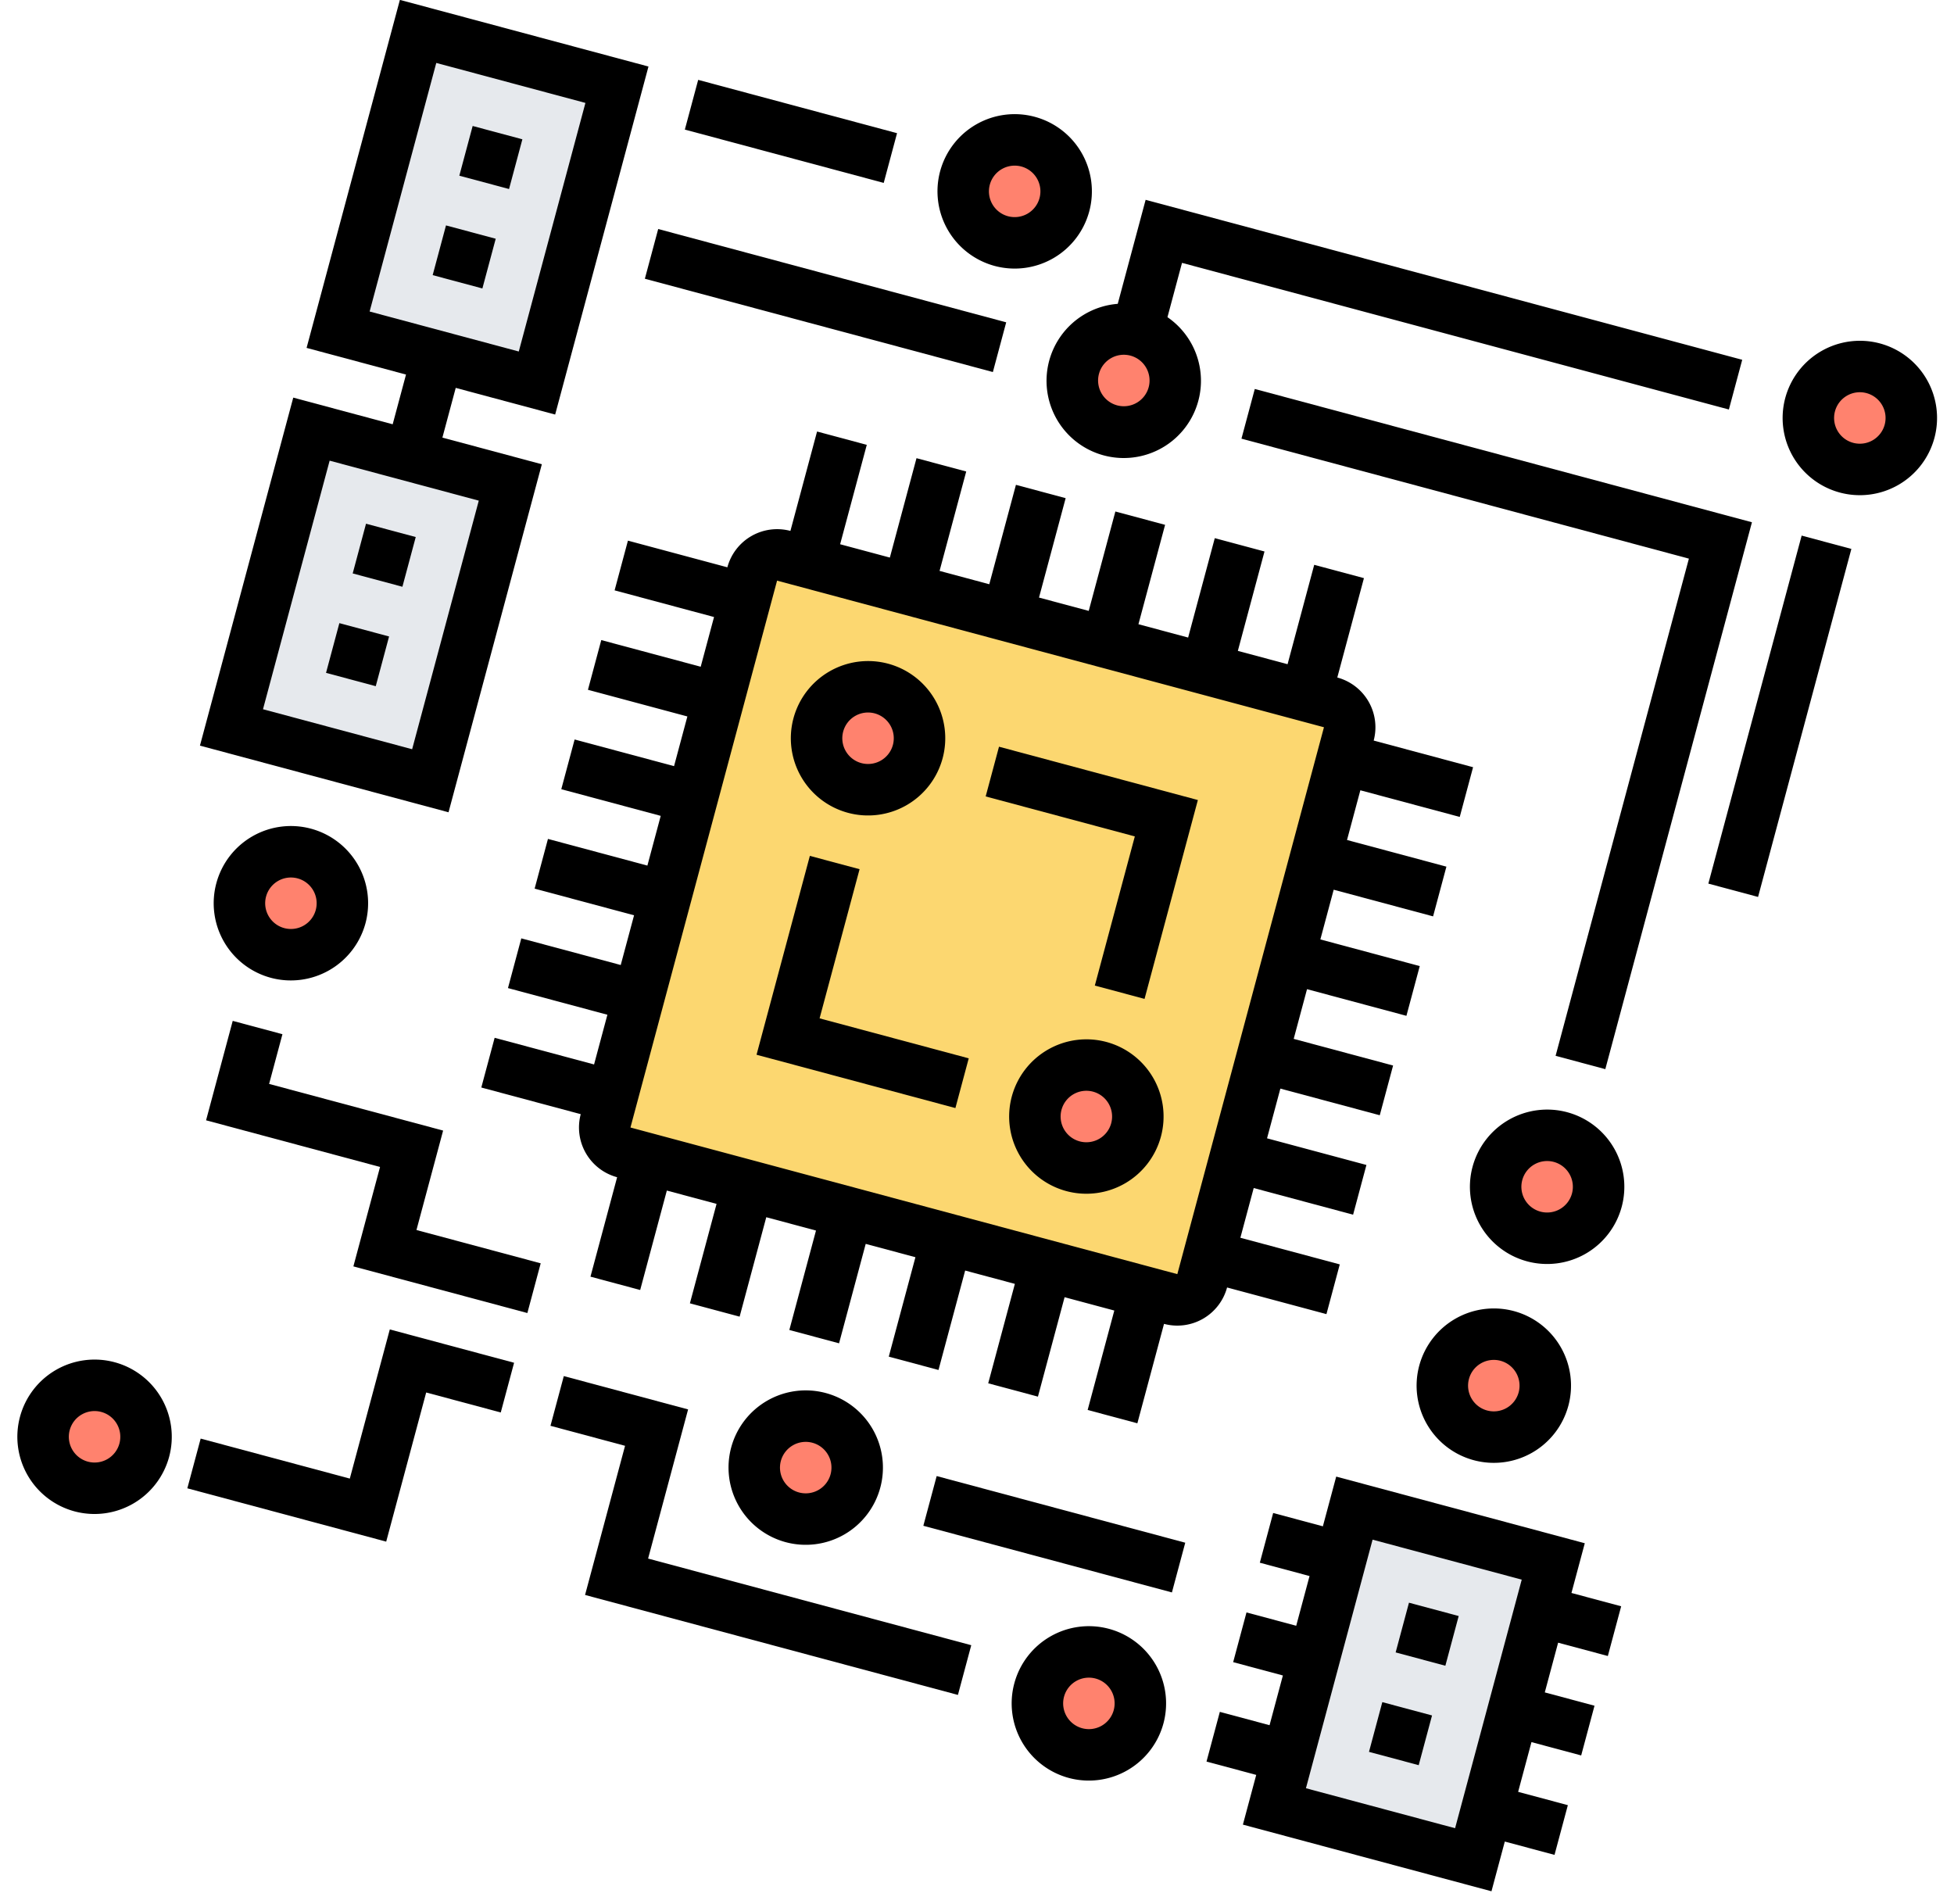 <svg xmlns="http://www.w3.org/2000/svg" width="274.491" height="267.507" viewBox="0 0 274.491 267.507"><defs><style>.a{fill:#e6e9ed;}.b{fill:#fcd770;}.c{fill:#ff826e;}</style></defs><g transform="matrix(0.259, -0.966, 0.966, 0.259, -1.225, 210.208)"><g transform="translate(4.362 4.595)"><g transform="translate(166.536 0.02)"><path class="a" d="M91.378,2V30.919H48V2Z" transform="translate(-48 -2)"/></g><g transform="translate(108.699 0.02)"><path class="a" d="M32,30.919V2H75.378V30.919Z" transform="translate(-32 -2)"/></g><g transform="translate(0.253 180.763)"><path class="a" d="M2,80.919V52H45.378V80.919H2Z" transform="translate(-2 -52)"/></g><g transform="translate(65.32 65.087)"><path class="b" d="M106.756,99.527v3.615a3.625,3.625,0,0,1-3.615,3.615H23.615A3.625,3.625,0,0,1,20,103.142V23.615A3.625,3.625,0,0,1,23.615,20h79.527a3.625,3.625,0,0,1,3.615,3.615V99.527Z" transform="translate(-20 -20)"/></g><g transform="translate(123.037 79.336)"><circle class="c" cx="7.396" cy="7.396" r="7.396" transform="translate(0 0)"/></g><g transform="translate(80.008 123.037)"><circle class="c" cx="7.06" cy="7.06" r="7.06" transform="translate(0 0)"/></g><g transform="translate(86.731 188.254)"><ellipse class="c" cx="7.396" cy="7.06" rx="7.396" ry="7.06" transform="translate(0 0)"/></g><g transform="translate(57.821 188.254)"><ellipse class="c" cx="7.396" cy="7.06" rx="7.396" ry="7.06" transform="translate(0 0)"/></g><g transform="translate(0 144.552)"><circle class="c" cx="7.396" cy="7.396" r="7.396" transform="translate(0 0)"/></g><g transform="translate(22.187 97.489)"><ellipse class="c" cx="7.06" cy="7.396" rx="7.06" ry="7.396" transform="translate(0 0)"/></g><g transform="translate(0 0)"><circle class="c" cx="7.396" cy="7.396" r="7.396"/></g><g transform="translate(80.008 7.396)"><circle class="c" cx="7.06" cy="7.06" r="7.06" transform="translate(0 0)"/></g><g transform="translate(180.858 101.523)"><ellipse class="c" cx="7.396" cy="7.06" rx="7.396" ry="7.06" transform="translate(0 0)"/></g><g transform="translate(202.373 79.336)"><circle class="c" cx="7.396" cy="7.396" r="7.396" transform="translate(0 0)"/></g><g transform="translate(202.373 202.373)"><circle class="c" cx="7.396" cy="7.396" r="7.396" transform="translate(0 0)"/></g></g><g transform="translate(1 1)"><path d="M45.845,23A10.845,10.845,0,1,0,56.689,33.845,10.858,10.858,0,0,0,45.845,23Zm0,14.459a3.615,3.615,0,1,1,3.615-3.615A3.618,3.618,0,0,1,45.845,37.459Z" transform="translate(87.905 56.527)"/><path d="M33.845,35A10.845,10.845,0,1,0,44.689,45.845,10.858,10.858,0,0,0,33.845,35Zm0,14.459a3.615,3.615,0,1,1,3.615-3.615A3.618,3.618,0,0,1,33.845,49.459Z" transform="translate(56.527 87.905)"/><path d="M27.845,53A10.845,10.845,0,1,0,38.689,63.845,10.858,10.858,0,0,0,27.845,53Zm0,14.459a3.615,3.615,0,1,1,3.615-3.615A3.618,3.618,0,0,1,27.845,67.459Z" transform="translate(40.838 134.972)"/><path d="M35.845,53A10.845,10.845,0,1,0,46.689,63.845,10.858,10.858,0,0,0,35.845,53Zm0,14.459a3.615,3.615,0,1,1,3.615-3.615A3.618,3.618,0,0,1,35.845,67.459Z" transform="translate(61.756 134.972)"/><path d="M52.689,52.689H31v7.23H59.919V31h-7.23Z" transform="translate(77.446 77.446)"/><path d="M32.23,32.23H53.919V25H25V53.919h7.23Z" transform="translate(61.756 61.756)"/><path d="M80.067,123.446V137.9H87.3V123.446h7.23V137.9h7.23V123.446h7.23V137.9h7.23V123.446a7.237,7.237,0,0,0,7.23-7.23H137.9v-7.23H123.446v-7.23H137.9v-7.23H123.446V87.3H137.9v-7.23H123.446v-7.23H137.9v-7.23H123.446v-7.23H137.9v-7.23H123.446v-7.23H137.9v-7.23H123.446a7.237,7.237,0,0,0-7.23-7.23V15h-7.23V29.459h-7.23V15h-7.23V29.459H87.3V15h-7.23V29.459h-7.23V15h-7.23V29.459h-7.23V15h-7.23V29.459h-7.23V15h-7.23V29.459a7.237,7.237,0,0,0-7.23,7.23H15v7.23H29.459v7.23H15v7.23H29.459v7.23H15v7.23H29.459v7.23H15V87.3H29.459v7.23H15v7.23H29.459v7.23H15v7.23H29.459a7.237,7.237,0,0,0,7.23,7.23V137.9h7.23V123.446h7.23V137.9h7.23V123.446h7.23V137.9h7.23V123.446ZM36.689,36.689h79.527l0,79.527H36.689Z" transform="translate(35.608 35.608)"/><path d="M9,55h7.23v7.23H9Z" transform="translate(19.919 140.202)"/><path d="M5,55h7.23v7.23H5Z" transform="translate(9.459 140.202)"/><path d="M55,5h7.23v7.23H55Z" transform="translate(140.202 9.459)"/><path d="M51,5h7.23v7.23H51Z" transform="translate(129.743 9.459)"/><path d="M81.608,22.689h7.23V37.149h50.608V1H88.838V15.459h-7.23V1H31V37.149H81.608ZM96.067,8.23h36.149V29.919H96.067ZM74.378,29.919H38.23V8.23H74.378Z" transform="translate(77.446 -1)"/><path d="M35,5h7.23v7.23H35Z" transform="translate(87.905 9.459)"/><path d="M39,5h7.23v7.23H39Z" transform="translate(98.364 9.459)"/><path d="M44.378,49h-7.23v7.23h-7.23V49h-7.23v7.23h-7.23V49H8.23v7.23H1V92.378H8.23v7.23h7.23v-7.23h7.23v7.23h7.23v-7.23h7.23v7.23h7.23v-7.23h7.23V56.23h-7.23Zm0,36.148H8.23V63.459H44.378Z" transform="translate(-1 124.513)"/><path d="M67.845,57A10.845,10.845,0,1,0,78.689,67.845,10.858,10.858,0,0,0,67.845,57Zm0,14.459a3.615,3.615,0,1,1,3.615-3.615A3.619,3.619,0,0,1,67.845,71.459Z" transform="translate(145.432 145.432)"/><path d="M41,59H91.608v7.23H41Z" transform="translate(103.594 150.661)"/><path d="M79.919,43.459v79.527h7.23V36.23H72.024a10.845,10.845,0,1,0,0,7.23Zm-18.074,0a3.615,3.615,0,1,1,3.615-3.615A3.618,3.618,0,0,1,61.845,43.459Z" transform="translate(129.743 72.216)"/><path d="M105.3,102.067H33v7.23h79.527V37H105.3Z" transform="translate(82.675 93.135)"/><path d="M53,13h7.23V63.608H53Z" transform="translate(134.972 30.378)"/><path d="M57,33.845A10.845,10.845,0,1,0,67.845,23,10.858,10.858,0,0,0,57,33.845Zm14.459,0a3.615,3.615,0,1,1-3.615-3.615A3.618,3.618,0,0,1,71.459,33.845Z" transform="translate(145.432 56.527)"/><path d="M59,13h7.23V41.919H59Z" transform="translate(150.661 30.378)"/><path d="M11.845,62.689A10.845,10.845,0,1,0,1,51.845,10.858,10.858,0,0,0,11.845,62.689Zm0-14.459A3.615,3.615,0,1,1,8.23,51.845,3.618,3.618,0,0,1,11.845,48.23Z" transform="translate(-1 103.594)"/><path d="M31.919,21h-7.23V31.845H3V86.067h7.23V39.074H31.919Z" transform="translate(4.23 51.297)"/><path d="M7,38.845A10.845,10.845,0,1,0,17.845,28,10.858,10.858,0,0,0,7,38.845Zm14.459,0a3.615,3.615,0,1,1-3.615-3.615A3.618,3.618,0,0,1,21.459,38.845Z" transform="translate(14.689 69.601)"/><path d="M9,36h7.23V72.148H9Z" transform="translate(19.919 90.52)"/><path d="M11.845,22.689A10.845,10.845,0,1,0,1,11.845,10.858,10.858,0,0,0,11.845,22.689Zm0-14.459A3.615,3.615,0,1,1,8.23,11.845,3.618,3.618,0,0,1,11.845,8.23Z" transform="translate(-1 -1)"/><path d="M33.845,24.689A10.845,10.845,0,1,0,23,13.845,10.858,10.858,0,0,0,33.845,24.689Zm0-14.459a3.615,3.615,0,1,1-3.615,3.615A3.618,3.618,0,0,1,33.845,10.23Z" transform="translate(56.527 4.23)"/><path d="M20.23,37.534H34.689V12.23h7.23V5H27.459V30.3H13v25.3h7.23Z" transform="translate(30.378 9.459)"/><path d="M10.23,8H3V36.919H24.689V47.763h7.23V29.689H10.23Z" transform="translate(4.23 17.304)"/></g></g></svg>